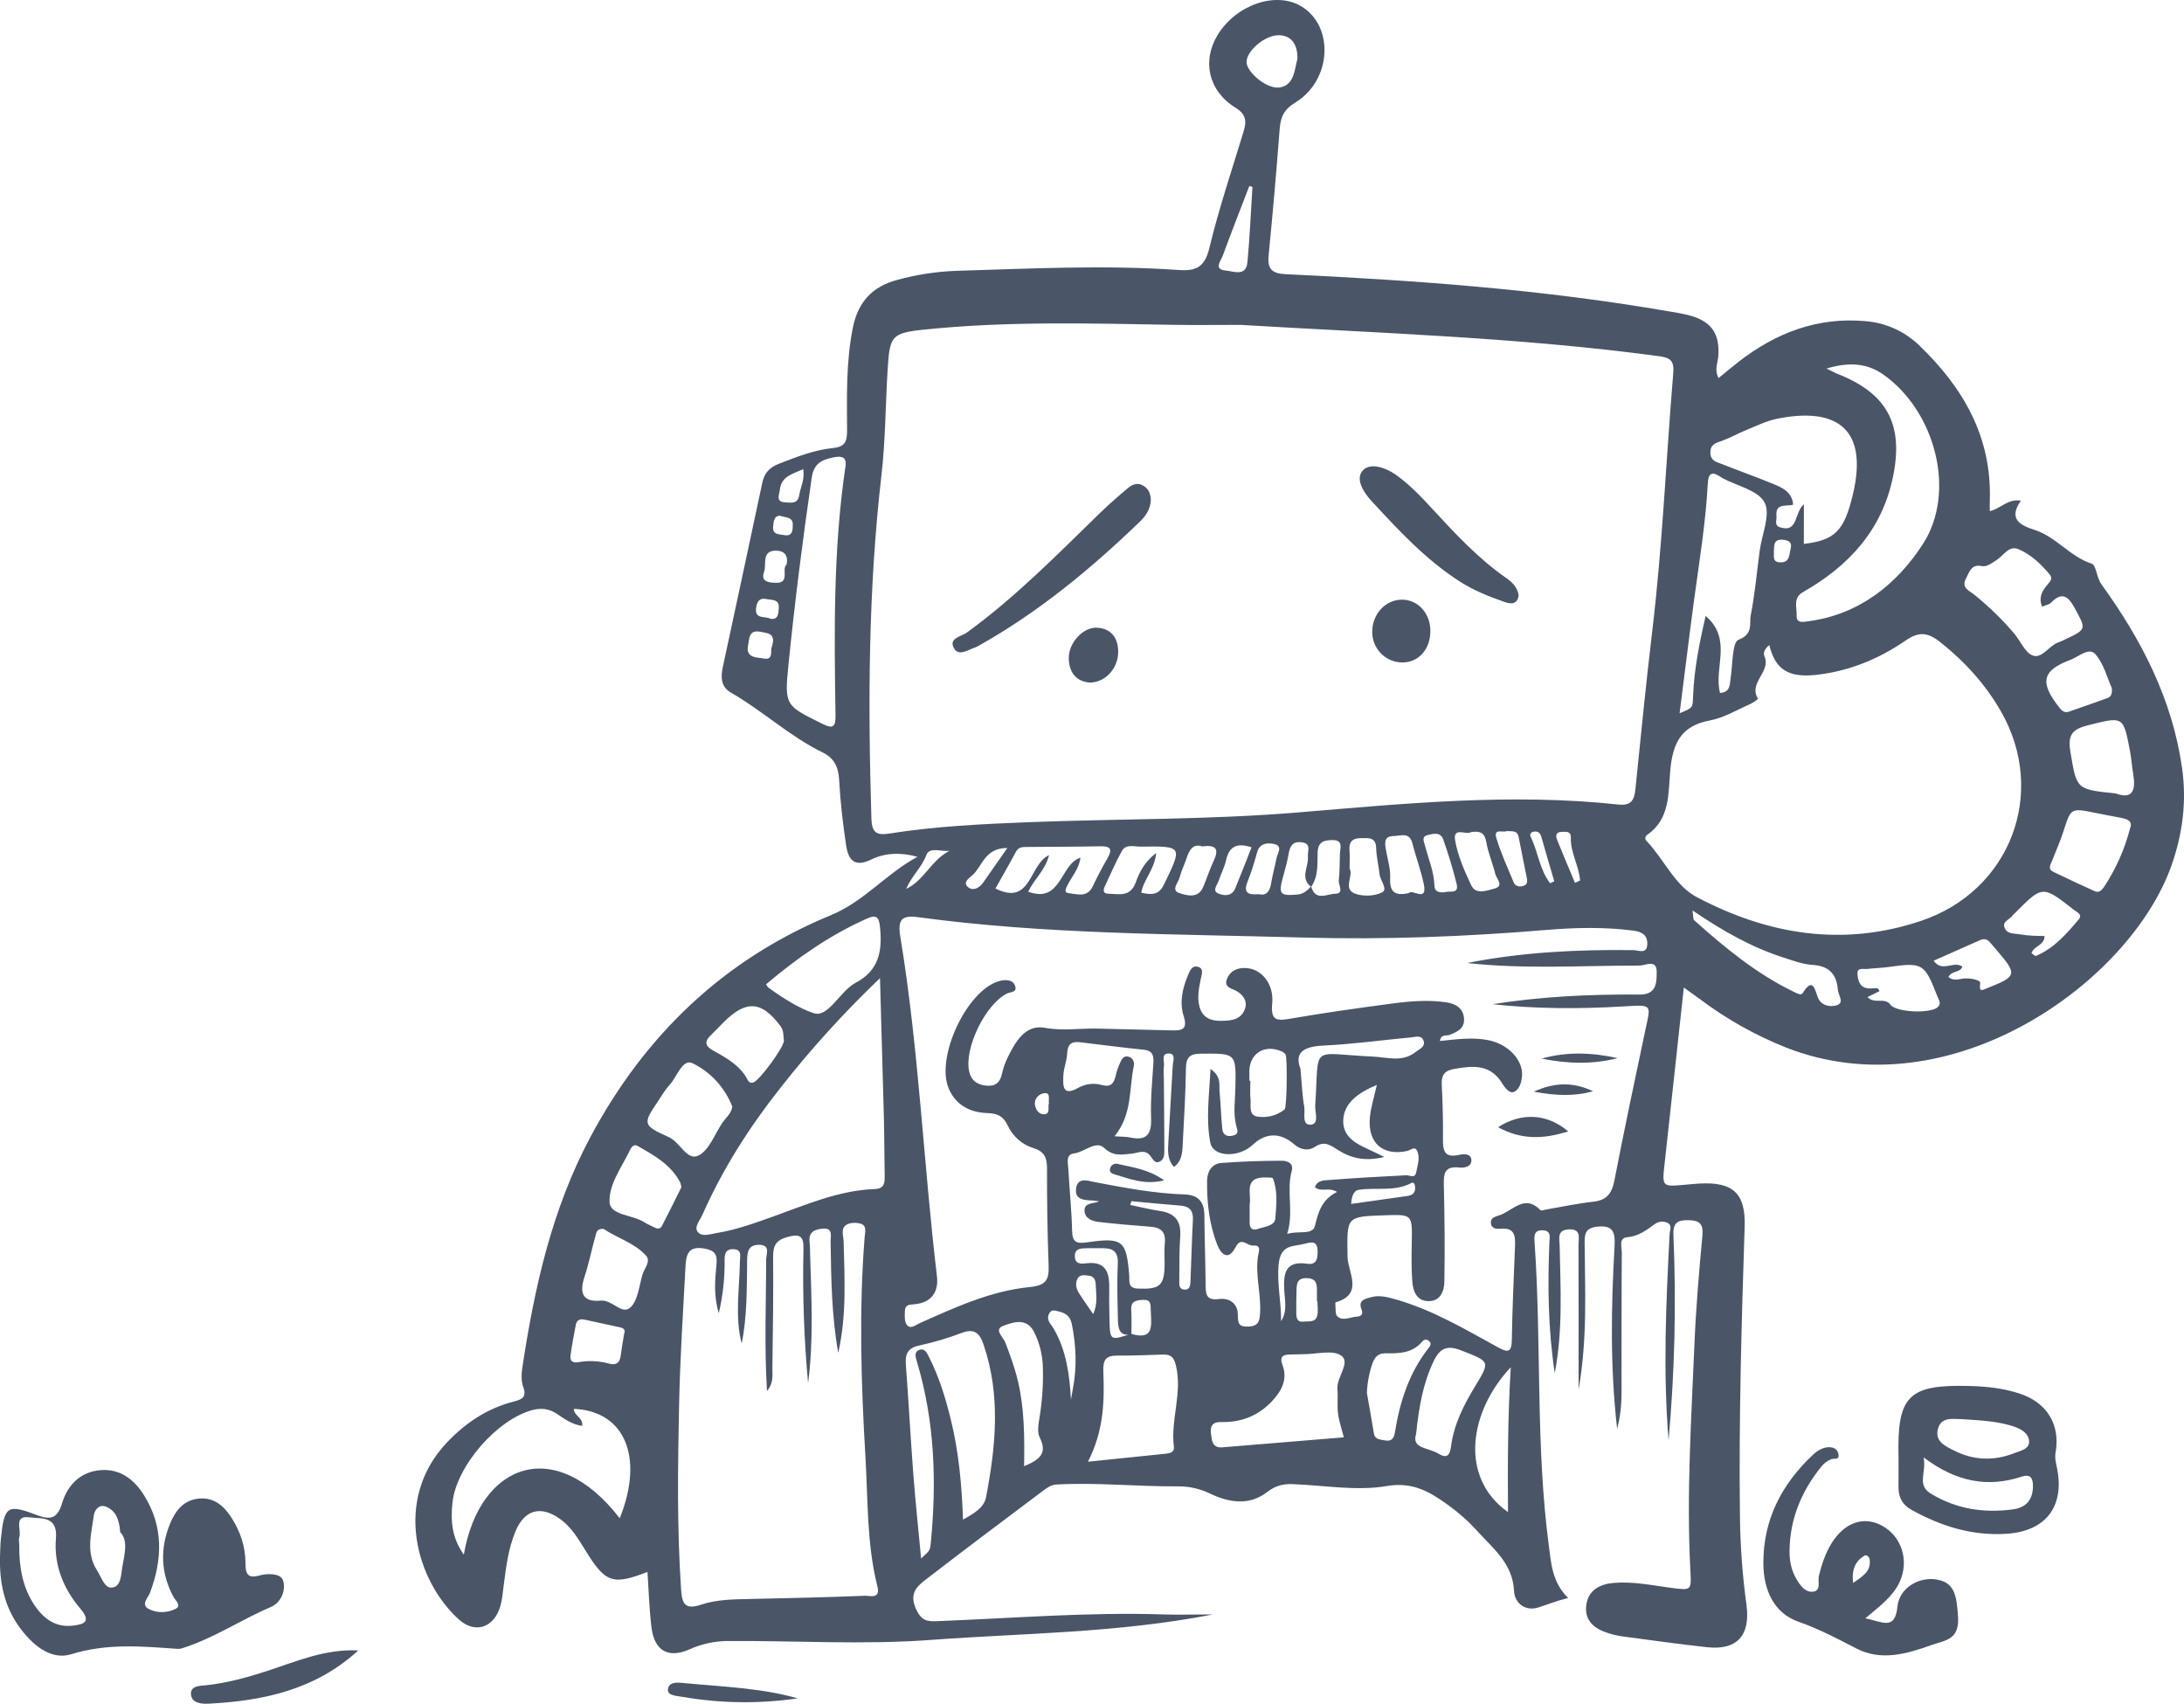 <svg width="209" height="163" viewBox="0 0 209 163" fill="none" xmlns="http://www.w3.org/2000/svg">
<g clip-path="url(#clip0_4663_350435)">
<path d="M87.798 81.969C86.205 81.53 84.691 81.587 83.39 82.224C81.727 83.037 81.174 82.224 80.969 80.861C80.658 78.805 80.418 76.733 80.305 74.66C80.233 73.409 79.876 72.547 78.704 71.978C75.557 70.437 72.98 67.999 69.955 66.266C68.954 65.693 68.967 64.758 69.182 63.759C70.449 57.892 71.707 52.023 72.956 46.153C73.147 45.253 73.652 44.715 74.505 44.383C76.212 43.713 77.925 43.043 79.75 42.858C80.844 42.746 81.064 42.236 81.061 41.249C81.049 37.921 80.951 34.594 81.628 31.293C82.129 28.852 83.516 27.405 85.84 26.784C87.66 26.283 89.531 25.991 91.415 25.915C98.54 25.701 105.665 25.332 112.787 25.83C114.452 25.946 115.285 25.572 115.727 23.742C116.631 19.988 117.868 16.326 118.991 12.631C119.293 11.636 119.309 10.97 118.214 10.29C115.622 8.681 115.018 5.796 116.53 3.334C118.291 0.469 122.03 -0.835 124.461 0.566C127.701 2.433 127.476 7.671 123.945 9.817C122.861 10.475 122.546 11.206 122.459 12.346C122.151 16.377 121.799 20.403 121.403 24.427C121.271 25.745 121.721 26.17 123.044 26.232C135.345 26.811 147.62 27.685 159.775 29.801C160.475 29.9 161.167 30.041 161.85 30.222C163.841 30.816 164.583 31.987 164.433 34.092C164.39 34.716 164.035 35.34 164.459 36.17C165.122 35.626 165.742 35.107 166.375 34.614C169.96 31.826 173.954 30.309 178.533 30.726C180.437 30.878 182.233 31.682 183.623 33.005C187.845 37.046 190.626 41.786 190.415 47.905C190.406 48.192 190.415 48.479 190.415 48.904C191.46 48.665 192.141 47.687 193.389 47.904C192.137 49.68 193.366 50.266 194.727 50.705C196.771 51.364 198.086 53.252 200.16 53.922C200.611 54.068 200.618 55.235 201.097 55.897C204.925 61.19 207.886 66.891 208.817 73.493C209.269 76.687 208.869 79.767 207.803 82.795C203.873 93.97 186.616 106.391 170.911 100.213C168.001 99.056 165.254 97.516 162.742 95.633C162.278 95.29 161.804 94.963 161.135 94.477C160.508 100.219 159.914 105.752 159.299 111.282C159.047 113.544 159.033 113.541 161.244 113.344C161.712 113.302 162.182 113.254 162.652 113.229C165.821 113.057 167.059 114.143 166.956 117.347C166.652 126.623 166.389 135.9 166.507 145.182C166.543 147.978 166.751 150.769 167.131 153.539C167.529 156.471 166.212 157.901 163.361 157.588C160.669 157.291 157.985 156.917 155.299 156.557C154.832 156.493 154.37 156.39 153.92 156.247C152.634 155.845 151.62 155.103 151.796 153.597C151.972 152.122 153.1 151.544 154.441 151.434C156.275 151.284 158.078 151.661 159.883 151.902C161.917 152.17 161.862 152.178 161.756 150.115C161.386 142.913 161.853 135.723 162.154 128.53C162.299 125.084 162.59 121.644 162.915 118.207C163.025 117.039 162.598 116.748 161.568 116.732C160.56 116.716 160.091 116.957 160.139 118.134C160.419 124.692 160.264 131.262 159.675 137.799C159.13 131.06 159.44 124.567 159.774 118.075C159.794 117.673 160.06 117.217 159.55 116.977C159.359 116.891 159.149 116.858 158.941 116.88C158.733 116.901 158.534 116.978 158.364 117.102C157.553 117.694 156.802 118.272 155.71 118.365C154.884 118.436 155.204 119.321 155.2 119.846C155.167 123.95 155.181 128.055 155.172 132.16C155.172 133.523 155.229 134.891 154.754 136.695C154.057 130.561 154.194 124.876 154.507 119.195C154.58 117.854 154.35 117.177 152.809 117.359C151.735 117.493 151.638 118.011 151.644 118.9C151.669 123.416 151.93 127.943 151.066 132.939C151.066 127.979 151.074 123.526 151.057 119.073C151.057 118.429 151.344 117.552 150.128 117.615C148.972 117.676 149.238 118.493 149.252 119.16C149.33 123.182 149.576 127.204 148.784 131.371C148.137 127.11 148.105 123.013 148.267 118.909C148.287 118.412 148.494 117.751 147.655 117.702C146.716 117.649 146.822 118.35 146.858 118.933C147.522 128.546 146.946 138.216 148.207 147.798C148.438 149.552 148.526 151.37 150.065 152.877C148.969 153.145 148.083 153.505 147.205 153.787C145.982 154.177 144.948 153.385 144.888 152.222C144.768 149.573 142.885 148.156 141.372 146.475C140.537 145.553 139.608 144.724 138.6 144C136.859 142.749 135.238 141.736 132.7 142.169C129.801 142.665 126.726 142.098 123.721 141.985C122.821 141.95 122.066 142.119 121.285 142.725C119.546 144.086 117.6 143.752 115.768 142.878C114.816 142.416 113.771 142.184 112.715 142.199C108.85 142.224 104.992 141.811 101.123 142.018C100.607 142.047 100.23 142.309 99.859 142.587C96.088 145.421 92.308 148.245 88.576 151.126C87.711 151.796 86.994 152.466 87.664 153.941C88.165 155.04 88.702 155.133 89.63 155.098C96.866 154.817 104.099 154.215 111.345 154.451C112.757 154.496 114.172 154.451 116.09 154.451C106.831 156.248 97.942 156.23 89.099 156.888C82.547 157.376 76.07 156.946 69.559 156.994C68.32 157.012 67.098 157.286 65.967 157.798C63.948 158.686 62.626 157.932 62.347 155.705C62.13 153.963 62.082 152.189 61.961 150.387C58.605 151.679 57.928 151.427 56.004 148.295C55.32 147.181 54.646 146.054 53.552 145.286C51.72 144 50.179 144.44 49.319 146.527C48.632 148.191 48.42 149.97 48.193 151.741C48.109 152.389 48.06 153.052 47.878 153.672C47.272 155.712 45.476 156.338 43.92 154.94C39.874 151.304 37.548 143.521 42.761 138.01C44.536 136.133 46.651 134.72 49.177 134.082C50.029 133.867 50.414 133.627 50.062 132.655C49.871 132.126 49.891 131.469 49.977 130.893C51.135 123.217 52.806 115.691 56.501 108.772C61.725 99.008 69.291 91.766 79.494 87.563C82.698 86.245 84.822 83.569 87.798 81.969ZM125.469 84.844C124.362 83.99 125.253 82.917 125.161 81.953C125.111 81.428 125.537 80.704 124.56 80.58C123.708 80.472 123.44 80.945 123.314 81.693C123.188 82.441 122.97 83.197 122.767 83.94C122.329 85.549 122.501 85.727 124.164 85.578C124.775 85.523 125.111 85.176 125.475 84.797C125.857 86.262 127.014 85.511 127.787 85.501C128.659 85.489 128.07 84.672 128.118 84.228C128.207 83.404 128.2 82.567 128.222 81.736C128.24 81.131 128.593 80.332 127.459 80.37C126.684 80.395 126.132 80.533 126.092 81.55C126.053 82.656 126.181 83.832 125.469 84.844ZM108.271 127.653C107.116 127.882 106.998 127.081 106.981 126.268C106.944 124.492 106.879 122.71 106.97 120.938C107.029 119.821 106.591 119.412 105.578 119.417C105.047 119.417 104.516 119.408 103.993 119.417C103.47 119.427 102.85 119.417 102.858 120.183C102.867 120.995 103.503 120.911 104.017 120.853C105.733 120.66 106.167 121.649 106.149 123.116C106.135 124.124 106.149 125.127 106.17 126.141C106.21 128.27 106.214 128.27 108.237 127.607C110.43 128.252 110.185 126.853 110.126 125.432C110.098 124.761 110.191 124.309 109.305 124.359C108.624 124.401 108.197 124.536 108.254 125.356C108.307 126.126 108.27 126.892 108.271 127.653ZM118.722 31.081C116.544 31.081 114.364 31.113 112.187 31.074C104.236 30.94 96.281 30.71 88.354 31.542C85.301 31.864 85.139 32.168 84.943 35.351C84.734 38.734 84.737 42.139 84.348 45.5C83.085 56.408 83.055 67.338 83.388 78.289C83.426 79.516 83.76 79.956 85.05 79.752C89.536 79.041 94.065 78.828 98.6 78.653C107.132 78.324 115.677 78.435 124.202 77.726C134.411 76.875 144.631 75.861 154.889 76.97C156.13 77.104 156.4 76.501 156.505 75.478C157.021 70.45 157.508 65.423 158.11 60.402C159.095 52.189 159.437 43.928 160.123 35.692C160.225 34.469 159.817 34.217 158.72 34.071C145.445 32.28 132.079 31.88 118.722 31.081ZM140.415 92.129C145.592 91.094 150.935 90.831 156.304 90.897C156.773 90.897 157.613 91.338 157.64 90.32C157.662 89.464 157.138 89.141 156.294 89.031C153.527 88.67 150.764 88.736 148.002 88.965C140.248 89.61 132.489 89.913 124.703 89.693C112.411 89.346 100.101 89.403 87.879 87.749C86.249 87.528 85.888 87.99 86.163 89.65C87.932 100.397 88.373 111.294 89.661 122.095C89.841 123.611 89.13 124.626 87.515 124.776C87.093 124.816 86.627 124.791 86.6 125.352C86.577 125.814 86.532 126.386 86.764 126.721C87.116 127.231 87.619 126.756 88.011 126.587C91.409 125.07 94.82 123.497 98.546 123.131C100.11 122.977 100.405 122.431 100.349 121.068C100.236 117.976 100.185 114.883 100.196 111.789C100.196 110.75 99.94 110.154 98.893 109.838C98.353 109.67 97.854 109.388 97.429 109.013C97.004 108.637 96.662 108.175 96.425 107.657C96.003 106.765 95.436 106.517 94.503 106.488C92.882 106.435 91.515 105.78 90.808 104.18C89.48 101.201 92.533 94.699 95.629 93.857C95.742 93.826 95.857 93.802 95.974 93.787C96.482 93.724 96.993 93.824 97.151 94.341C97.342 94.966 96.717 94.877 96.38 95.042C94.295 96.065 92.252 100.3 92.743 102.499C92.946 103.403 93.531 103.774 94.369 103.861C95.207 103.948 95.696 103.611 95.881 102.743C96.01 102.163 96.21 101.601 96.477 101.071C97.21 99.586 98.168 97.997 99.981 98.328C101.707 98.645 103.36 98.363 105.043 98.406C107.398 98.465 109.753 98.521 112.107 98.575C113.043 98.598 113.7 98.549 113.272 97.205C112.864 95.942 113.139 94.605 113.658 93.369C113.834 92.943 114.031 92.354 114.6 92.483C115.264 92.634 114.984 93.251 114.903 93.675C114.733 94.556 114.546 95.435 114.789 96.321C115.07 97.348 115.851 97.679 116.822 97.662C117.725 97.651 118.673 97.607 119.09 96.638C119.41 95.894 119.09 95.281 118.378 94.836C117.943 94.568 117.072 94.498 117.421 93.641C117.749 92.837 118.462 92.551 119.306 92.616C120.737 92.726 121.924 94.132 121.745 95.999C121.581 97.698 122.228 97.671 123.521 97.449C126.77 96.888 130.037 96.429 133.307 95.996C134.999 95.772 136.713 95.643 138.416 95.894C139.279 96.028 140.026 96.43 140.1 97.434C140.172 98.403 139.447 98.727 138.695 99.011C138.395 99.123 137.873 98.921 137.803 99.59C139.381 99.426 140.905 99.215 142.418 99.509C144.353 99.888 145.788 101.445 145.649 102.966C145.593 103.577 145.397 104.259 144.853 104.469C144.454 104.623 144.015 104.078 143.776 103.68C142.624 101.759 140.899 101.945 139.087 102.281C138.217 102.443 137.927 102.881 137.971 103.755C138.057 105.478 138.104 107.205 138.085 108.929C138.072 110.034 138.19 110.806 139.604 110.491C140.013 110.398 140.723 110.326 140.799 110.913C140.883 111.627 140.124 111.751 139.657 111.696C138.14 111.518 138.145 112.391 138.172 113.513C138.245 116.545 138.27 119.579 138.221 122.612C138.206 123.516 137.85 124.476 136.715 124.478C135.603 124.478 135.229 123.577 135.156 122.648C135.057 121.407 135.075 120.152 135.1 118.905C135.153 116.178 135.168 116.178 132.55 116.264C128.753 116.387 128.903 116.386 128.955 120.263C128.975 121.68 130.548 123.817 127.811 124.591C127.788 124.598 127.779 124.705 127.787 124.761C127.837 125.163 127.75 125.73 127.98 125.936C128.51 126.417 129.207 126.005 129.838 125.961C130.247 125.933 130.486 125.751 130.291 125.265C129.934 124.383 130.657 124.257 131.187 124.106C132.004 123.87 132.802 124.095 133.609 124.325C137.1 125.324 140.199 127.168 143.349 128.894C144.315 129.431 144.651 129.393 144.676 128.176C144.724 125.202 144.858 122.23 144.979 119.258C145.018 118.278 144.979 117.437 143.651 117.551C143.265 117.583 142.722 117.57 142.674 117.032C142.622 116.41 143.205 116.391 143.637 116.212C144.863 115.708 145.961 114.262 147.424 115.779C147.497 115.854 147.761 115.748 147.935 115.718C149.445 115.461 150.947 115.135 152.465 114.966C153.729 114.832 154.245 114.203 154.486 112.962C155.415 108.176 156.424 103.405 157.434 98.637C157.978 96.064 158.209 96.111 155.368 96.282C151.056 96.543 146.757 96.509 142.837 96.071C147.251 95.363 152.07 95.103 156.902 95.151C158.549 95.167 158.536 93.968 158.538 92.971C158.538 91.731 157.458 92.373 156.915 92.374C151.361 92.373 145.824 92.739 140.415 92.129ZM169.313 61.713C168.847 62.083 168.718 62.484 168.851 62.785C169.515 64.28 167.258 65.325 168.243 66.864C168.03 67.043 167.798 67.198 167.552 67.326C166.257 67.888 164.998 68.667 163.642 68.922C160.883 69.43 160.074 71.083 159.837 73.705C159.643 75.85 159.837 78.328 157.664 79.842C157.443 79.995 157.37 80.252 157.56 80.449C159.237 82.192 160.265 84.716 162.367 85.824C169.174 89.411 176.322 90.623 183.85 88.094C192.36 85.233 195.968 75.868 191.475 68.044C189.98 65.441 188.002 63.279 185.659 61.419C184.545 60.535 183.668 60.374 182.388 61.261C179.793 63.054 176.886 64.242 173.725 64.571C171.09 64.843 169.885 64.015 169.313 61.713ZM68.784 125.634C68.273 123.891 68.427 122.416 68.565 120.958C68.653 120.019 68.432 119.633 67.405 119.447C65.748 119.148 65.651 120.179 65.593 121.267C65.361 125.602 65.081 129.936 64.989 134.272C64.864 140.217 64.775 146.164 65.181 152.103C65.276 153.483 65.59 154.019 67.096 153.516C68.601 153.013 70.22 153.005 71.813 152.972C75.462 152.897 79.114 152.811 82.761 152.666C83.24 152.647 84.279 153.016 83.965 151.772C82.936 147.702 83.067 143.517 82.819 139.379C82.401 132.372 82.192 125.355 82.743 118.341C82.778 117.9 82.974 117.28 82.407 117.086C82 116.945 81.417 116.952 81.048 117.147C80.399 117.493 80.719 118.22 80.732 118.774C80.813 122.29 81.038 125.812 80.216 129.421C79.571 125.793 79.542 122.285 79.486 118.778C79.478 118.271 79.751 117.449 78.731 117.543C77.958 117.614 77.345 117.866 77.479 118.853C77.511 119.209 77.525 119.567 77.52 119.925C77.653 124.127 77.862 128.331 77.33 132.308C76.939 128.057 76.791 123.786 76.889 119.518C76.919 118.267 76.577 118.008 75.37 118.338C74.308 118.629 73.974 119.118 73.984 120.195C74.014 123.762 73.968 127.333 73.913 130.9C73.904 131.544 74.061 132.269 73.398 133.084C73.133 128.697 73.319 124.599 73.317 120.5C73.317 119.972 73.778 119.069 72.599 119.09C71.615 119.109 71.509 119.76 71.499 120.545C71.463 123.262 71.499 125.985 70.976 128.528C70.312 126.015 70.766 123.34 70.807 120.672C70.815 120.191 71.037 119.523 70.165 119.506C69.405 119.491 69.334 120.014 69.343 120.588C69.361 122.286 69.174 123.981 68.784 125.634ZM132.458 110.689C130.539 111.155 129.195 110.763 127.987 109.984C127.253 109.511 126.704 109.127 125.812 109.732C125.229 110.125 124.458 110.014 123.845 109.473C122.534 108.322 121.126 108.35 119.877 109.524C118.549 110.781 116.091 110.715 115.822 109.318C115.386 107.064 115.721 104.777 115.84 102.269C116.914 103.006 116.643 103.781 116.707 104.44C116.821 105.623 116.852 106.812 116.966 107.993C117.023 108.583 117.424 108.778 117.985 108.642C118.611 108.491 118.405 108.096 118.299 107.68C118 106.506 118.195 105.311 118.22 104.127C118.293 100.723 118.308 100.775 114.89 100.806C113.769 100.817 113.503 101.23 113.487 102.265C113.451 104.583 113.322 106.899 113.193 109.215C113.145 110.078 113.193 111.011 112.349 111.64C111.685 110.935 111.765 110.087 111.807 109.271C111.932 106.836 112.098 104.404 112.224 101.97C112.247 101.543 112.547 100.825 111.89 100.787C111.056 100.74 111.456 101.558 111.384 102.006C111.32 102.408 111.373 102.837 111.376 103.253C111.395 105.453 111.421 107.653 111.422 109.854C111.422 110.318 111.473 110.892 110.979 111.128C110.485 111.364 110.315 110.85 110.05 110.539C109.519 109.908 108.855 110.33 108.246 110.377C107.338 110.447 106.561 110.661 105.673 109.826C104.864 109.064 103.779 110.228 102.765 110.352C101.955 110.449 102.209 111.277 102.234 111.826C102.342 113.785 102.546 115.741 102.594 117.7C102.62 118.851 102.977 119.008 104.079 118.847C107.456 118.354 107.796 118.701 108.061 122.01C108.104 122.546 107.906 123.234 108.872 123.276C111.004 123.368 111.438 123.008 111.45 120.891C111.45 120.236 111.401 119.577 111.468 118.929C111.578 117.857 111.088 117.428 110.079 117.357C108.436 117.24 106.796 117.09 105.16 116.906C104.496 116.831 103.771 116.549 103.783 115.779C103.795 115.04 104.645 115.167 105.186 114.939C104.996 114.899 104.803 114.87 104.609 114.852C103.759 114.823 102.765 114.795 102.996 113.595C103.188 112.592 104.169 112.978 104.783 113.096C107.615 113.632 110.445 114.176 113.335 114.268C114.632 114.308 115.244 114.938 115.253 116.256C115.269 118.456 115.356 120.656 115.372 122.856C115.38 123.769 115.381 124.45 116.674 124.276C117.615 124.15 118.465 124.686 118.457 125.798C118.457 126.613 118.551 126.963 119.484 126.912C120.497 126.855 120.546 126.322 120.59 125.516C120.676 123.729 120.116 121.974 120.384 120.183C120.446 119.767 120.749 119.081 119.939 119.166C119.383 119.225 118.779 118.279 118.265 119.275C117.501 120.75 116.805 119.919 116.468 119.04C115.718 117.087 115.479 115.008 115.515 112.915C115.53 112.073 115.984 111.334 116.852 111.265C118.784 111.108 120.73 111.055 122.671 111.046C123.153 111.046 123.825 111.251 123.612 112.019C123.081 113.966 123.834 115.96 123.178 118.052C124.22 117.693 125.622 118.219 125.845 117.248C126.161 115.872 126.551 114.721 127.956 114.03C127.106 113.524 126.387 114.096 125.832 113.572C126.067 112.901 126.695 112.931 127.171 112.893C129.631 112.698 132.095 112.558 134.56 112.438C134.935 112.42 135.41 112.788 135.529 112.131C135.652 111.441 135.943 110.707 135.583 110.047C135.367 109.645 134.964 110.047 134.654 110.114C132.316 110.612 130.869 109.343 131.092 106.905C131.181 105.943 131.491 105.002 131.756 103.793C130.03 104.517 128.645 105.479 128.548 107.087C128.426 109.28 130.605 109.668 132.458 110.689ZM84.212 93.58C80.779 96.853 77.584 100.373 74.654 104.112C71.704 107.844 69.157 111.838 67.22 116.21C66.985 116.747 66.409 117.371 66.756 117.838C67.154 118.374 67.97 118.062 68.586 117.961C70.454 117.658 72.229 117.013 74.006 116.377C77.165 115.246 80.27 113.884 83.696 113.757C84.66 113.722 84.673 113.15 84.66 112.446C84.626 110.602 84.63 108.757 84.585 106.914C84.469 102.647 84.343 98.385 84.212 93.58ZM174.791 35.26C175.322 35.519 175.568 35.662 175.827 35.76C180.562 37.622 182.168 40.556 181.171 45.522C180.134 50.69 176.93 54.148 172.532 56.649C171.567 57.199 171.963 58.113 171.928 58.863C171.888 59.695 172.608 59.494 173.104 59.428C177.927 58.779 181.532 55.884 184.004 52.065C187.255 47.045 185.184 39.346 180.262 35.857C178.671 34.724 176.922 34.615 174.791 35.26ZM59.305 145.257C61.666 139.377 59.775 134.987 54.912 134.785C54.912 135.441 55.852 135.649 55.702 136.413C54.758 136.279 54.032 135.767 53.313 135.273C52.593 134.78 51.802 134.674 50.958 134.897C47.573 135.788 43.676 140.25 43.3 143.745C43.121 145.424 43.205 147.078 44.386 148.731C45.89 139.998 53.107 137.232 59.31 145.257H59.305ZM92.15 145.381C93.222 144.788 94.167 144.239 94.36 143.236C95.296 138.364 95.776 133.481 94.123 128.633C93.75 127.539 93.253 127.068 92.063 127.506C90.745 128.009 89.391 128.413 88.013 128.712C86.895 128.94 86.605 129.492 86.686 130.558C86.951 134.044 87.135 137.549 87.401 141.04C87.603 143.677 87.886 146.307 88.146 149.096C89.043 148.299 89.001 148.291 89.075 147.59C89.642 141.748 89.448 135.969 87.756 130.304C87.643 129.924 87.44 129.4 87.896 129.177C88.481 128.892 88.715 129.456 88.921 129.865C89.864 131.726 90.472 133.706 90.972 135.728C91.738 138.833 92.039 141.998 92.155 145.381H92.15ZM172.62 52.035C175.584 51.683 176.469 50.812 177.303 47.352C178.92 40.608 175.312 38.99 170.027 40.068C169.002 40.277 168.036 40.767 167.05 41.167C166.287 41.477 165.564 41.896 164.793 42.171C164.214 42.378 163.679 42.485 163.675 43.288C163.675 44.114 164.309 44.209 164.829 44.416C166.471 45.067 168.138 45.657 169.771 46.33C170.635 46.687 171.505 47.114 171.595 48.282C170.931 48.482 169.881 48.081 170.002 49.379C170.037 49.764 169.774 50.264 170.331 50.442C172.099 51.005 171.687 49.038 172.626 48.234L172.62 52.035ZM80.88 44.81C81.112 43.714 80.578 43.575 79.692 43.768C78.603 44.005 77.874 44.344 77.673 45.735C76.811 51.662 76.056 57.602 75.456 63.566C75.058 67.513 75.154 67.491 78.665 69.231C79.672 69.73 79.974 69.62 79.956 68.441C79.828 60.54 79.738 52.646 80.88 44.81ZM164.601 66.295C165.604 66.219 165.515 65.507 165.616 64.866C165.817 63.581 165.756 61.433 166.375 61.201C167.817 60.664 167.387 59.628 167.54 58.855C167.938 56.824 168.122 54.747 168.396 52.688C168.606 51.119 169.458 49.218 168.863 48.076C168.26 46.912 166.245 46.495 164.849 45.749C164.797 45.721 164.747 45.691 164.699 45.657C163.902 45.114 163.484 45.139 163.425 46.291C163.229 50.029 162.612 53.72 162.113 57.419C161.633 60.985 161.2 64.558 160.731 68.233C162.025 67.713 161.979 67.711 162.02 66.624C162.117 64.05 162.616 61.548 163.225 58.926C165.838 61.198 163.966 63.883 164.601 66.295ZM104.111 139.84L111.525 139.078C111.956 139.034 112.407 138.958 112.334 138.386C112.011 135.803 113.165 133.276 112.534 130.655C112.328 129.803 112.03 129.569 111.291 129.59C109.831 129.631 108.357 129.702 106.891 129.689C105.802 129.681 105.541 130.131 105.584 131.21C105.701 134.059 105.622 136.905 104.111 139.84ZM128.598 137.508C128.399 136.719 128.14 135.988 128.043 135.229C127.946 134.47 128.057 133.685 127.985 132.919C127.876 131.758 129.271 130.372 128.367 129.702C127.56 129.105 125.99 129.557 124.757 129.554C124.345 129.554 123.932 129.582 123.521 129.584C122.797 129.584 122.412 129.736 122.741 130.627C123.237 131.967 122.641 133.06 121.751 134.023C120.424 135.457 118.757 136.094 116.84 136.047C116.013 136.026 115.79 136.464 115.883 137.158C115.966 137.795 116.002 138.543 116.957 138.466C120.815 138.156 124.674 137.834 128.598 137.508ZM195.428 58.038C195.071 57.19 195.397 56.598 195.851 56.027C196.099 55.716 196.515 55.412 196.14 54.955C195.299 53.942 194.327 53.023 193.13 52.528C192.239 52.161 191.716 53.175 191.043 53.593C190.588 53.873 190.171 54.263 189.602 54.15C188.611 53.967 188.447 54.768 188.128 55.365C187.662 56.238 188.457 56.51 188.925 56.888C190.309 58.002 191.587 59.244 192.742 60.599C193.352 61.322 193.794 62.457 194.546 62.718C195.44 63.029 196.111 61.717 197.052 61.427C197.218 61.367 197.38 61.295 197.537 61.213C199.726 60.19 199.661 60.225 198.502 58.109C197.854 56.928 197.258 56.657 196.268 57.665C196.079 57.848 195.754 57.896 195.428 58.038ZM73.304 94.171C73.362 94.276 73.431 94.375 73.508 94.466C74.88 95.461 76.475 96.477 77.874 96.931C79.273 97.386 80.374 94.816 81.9 94.01C84.083 92.86 84.44 91.023 84.222 88.797C84.132 87.871 83.987 87.427 82.993 87.867C79.422 89.45 76.267 91.661 73.304 94.171ZM70.077 105.868C69.377 104.06 68.029 102.584 66.302 101.734C65.3 101.227 64.803 103.019 64.085 103.778C63.687 104.203 63.387 104.73 63.056 105.219C61.494 107.536 61.45 107.633 63.993 108.782C65.093 109.275 65.743 111.089 66.835 110.551C67.85 110.054 68.382 108.54 69.101 107.457C69.452 106.929 70.009 106.517 70.077 105.868ZM135.519 137.175C135.039 138.614 136.714 138.49 137.622 139.051C138.41 139.544 138.742 139.3 138.857 138.396C139.122 136.291 140.062 134.44 141.14 132.66C142.628 130.202 142.617 130.287 139.835 129.193C138.498 128.668 137.797 128.962 137.196 130.22C136.203 132.296 135.795 134.49 135.517 137.175H135.519ZM203.842 79.234C204.114 78.564 203.595 78.358 202.946 78.236C202.142 78.084 201.337 77.934 200.536 77.77C198.158 77.286 198.179 77.29 197.46 79.543C197.155 80.495 196.739 81.412 196.377 82.345C196.233 82.716 195.931 83.134 196.487 83.404C197.804 84.042 199.131 84.662 200.469 85.265C200.855 85.438 201.133 85.175 201.339 84.862C202.482 83.143 203.329 81.24 203.842 79.234ZM106.656 108.707C107.357 108.756 107.771 108.737 108.164 108.823C109.742 109.165 110.217 108.499 110.155 106.946C110.092 105.231 110.261 103.506 110.37 101.787C110.416 101.059 110.37 100.522 109.461 100.428C107.416 100.22 105.379 99.952 103.337 99.708C102.541 99.613 102.158 99.898 102.125 100.771C102.099 101.474 101.791 102.164 101.76 102.868C101.722 103.816 101.634 104.958 103.208 104.057C103.894 103.682 104.697 103.591 105.448 103.804C106.324 104.04 106.607 103.621 106.775 102.881C106.865 102.478 106.999 102.086 107.173 101.712C107.315 101.404 107.484 101.006 107.906 101.073C108.401 101.152 108.59 101.583 108.496 102.011C108.026 104.183 108.392 106.564 106.656 108.707ZM202.462 75.905C204.136 76.528 204.398 75.547 204.132 74.003C204.012 73.305 203.971 72.593 203.84 71.897C203.19 68.467 203.201 68.545 199.829 69.379C198.357 69.745 197.85 70.273 198.125 71.895C198.734 75.504 198.636 75.521 202.462 75.905ZM100.39 81.811C100.021 83.286 98.93 84.133 98.399 85.31C101.585 86.473 101.422 82.704 103.39 82.051C103.276 83.097 102.602 83.802 102.186 84.628C102.038 84.927 101.734 85.387 102.275 85.447C103.088 85.537 104.051 85.91 104.58 84.777C105.006 83.865 105.484 82.976 105.987 82.103C106.461 81.28 106.311 80.942 105.323 80.963C102.971 81.009 100.617 81.007 98.265 81.028C97.856 81.028 97.469 81.028 97.218 81.492C96.59 82.672 95.918 83.829 95.257 85.006C98.739 86.715 98.442 82.696 100.39 81.811ZM65.201 113.585C65.182 113.43 65.147 113.278 65.097 113.131C64.203 111.407 62.589 110.531 61.008 109.626C60.693 109.445 60.448 109.695 60.315 109.972C59.525 111.625 58.247 113.288 58.333 115.017C58.397 116.271 60.529 116.209 61.64 116.921C61.934 117.111 62.266 117.241 62.578 117.405C62.861 117.554 63.17 117.622 63.339 117.296C63.991 116.044 64.609 114.774 65.201 113.591V113.585ZM75.018 99.55C74.942 99.091 75.026 98.623 74.707 98.193C72.926 95.78 71.447 95.639 69.316 97.73C68.896 98.145 68.499 98.584 68.07 98.991C67.473 99.556 67.366 99.999 68.203 100.476C69.48 101.201 70.808 101.892 71.536 103.291C71.65 103.511 71.801 103.649 72.089 103.56C72.664 103.396 75.034 100.174 75.018 99.555V99.55ZM57.761 117.563C57.059 117.516 57.046 118.016 56.945 118.384C56.597 119.636 56.343 120.919 55.936 122.15C55.425 123.694 55.741 124.599 57.506 124.429C58.589 124.321 59.533 125.862 60.35 125.064C61.061 124.371 61.161 123.02 61.48 121.944C61.66 121.345 62.314 120.665 61.824 120.125C60.701 118.89 59.039 118.44 57.761 117.568V117.563ZM144.31 144.645C144.278 140.069 144.283 135.65 144.575 130.805C140.606 135.007 139.601 141.337 144.307 144.66L144.31 144.645ZM161.964 87.091C162.056 87.716 162.019 87.947 162.112 88.029C165.069 90.666 168.11 93.185 171.709 94.91C171.975 95.034 172.353 95.266 172.517 95.001C173.402 93.581 173.623 94.421 173.935 95.353C174.214 96.187 175.052 96.351 175.683 96.197C176.582 95.977 175.92 95.238 175.881 94.722C175.768 93.201 175.032 92.401 173.44 92.309C172.52 92.255 171.607 91.906 170.712 91.62C167.668 90.656 164.906 89.09 161.964 87.099V87.091ZM98.002 140.271C99.511 139.644 100.259 139.027 99.496 137.52C99.23 137.008 99.384 136.231 99.481 135.595C99.738 134.017 99.845 132.417 99.798 130.818C99.773 129.629 99.481 128.461 98.943 127.402C98.219 126.017 96.918 126.504 95.998 126.846C95.078 127.188 96.012 127.928 96.206 128.435C96.668 129.652 97.114 130.865 97.414 132.139C98.027 134.747 98.049 137.402 98.002 140.271ZM130.807 133.264C131.03 134.544 131.264 135.822 131.471 137.105C131.576 137.76 132.092 137.703 132.533 137.801C133.146 137.935 133.395 137.602 133.482 137.061C133.953 134.094 134.857 131.305 136.745 128.917C136.901 128.719 136.989 128.515 136.764 128.303C136.724 128.259 136.676 128.224 136.621 128.2C136.567 128.176 136.508 128.164 136.449 128.164C136.39 128.164 136.331 128.176 136.277 128.2C136.223 128.224 136.174 128.259 136.134 128.303C135.197 129.467 133.903 129.49 132.599 129.468C131.887 129.456 131.537 129.84 131.329 130.462C131.019 131.365 130.843 132.309 130.807 133.264ZM178.703 95.395C179.425 96.1 180.343 95.373 180.908 96.118C181.491 96.886 184.873 96.99 185.471 96.316C185.783 95.965 185.537 95.668 185.411 95.348C184.151 92.13 184.02 92.051 180.645 92.522C180.006 92.61 179.355 92.614 178.714 92.696C178.352 92.743 177.722 92.526 177.752 93.128C177.779 93.664 177.892 94.367 178.609 94.531C178.942 94.608 179.31 94.531 179.66 94.546C179.72 94.546 179.773 94.68 179.871 94.814L178.703 95.395ZM202.094 65.833C201.674 64.908 201.345 63.554 200.54 62.605C199.916 61.873 198.933 62.824 198.159 63.114C195.382 64.154 195.155 65.293 197.115 67.749C197.38 68.072 197.629 68.21 198.008 68.077C199.227 67.653 200.447 67.23 201.659 66.789C201.944 66.687 202.158 66.484 202.094 65.834V65.833ZM124.449 102.256C124.588 103.762 124.62 104.837 124.81 105.876C124.922 106.494 124.535 107.67 125.451 107.596C126.27 107.529 125.816 106.39 125.861 105.745C126.271 99.794 125.237 100.807 131.392 101.082C132.749 101.144 134.199 101.665 135.474 100.638C135.838 100.346 136.403 100.168 136.239 99.599C136.057 98.98 135.458 99.208 135.023 99.248C132.217 99.507 129.418 99.901 126.607 100.03C124.707 100.125 123.858 100.719 124.449 102.256ZM194.404 91.185C194.565 91.288 194.751 91.49 194.837 91.453C196.563 90.721 197.757 89.346 198.927 87.96C199.325 87.49 198.748 87.266 198.444 87.029C195.463 84.696 195.462 84.698 192.847 87.331C192.757 87.406 192.674 87.49 192.6 87.581C192.335 87.984 191.538 88.138 191.853 88.804C192.13 89.394 192.745 89.285 193.325 89.39C194.107 89.532 194.882 89.535 195.657 89.547C195.652 90.45 194.638 90.476 194.409 91.185H194.404ZM110.643 81.602C110.493 83.183 109.439 84.133 109.215 85.403C110.213 85.621 110.89 85.641 111.38 84.633C113.175 80.938 113.208 80.946 109.134 80.996C108.521 81.003 107.747 80.712 107.357 81.417C106.758 82.499 106.269 83.644 105.74 84.769C105.567 85.133 105.521 85.493 106.065 85.502C107.075 85.519 108.16 85.861 108.683 84.423C109.038 83.448 109.512 82.461 110.647 81.602H110.643ZM119.556 103.389H119.655C119.655 103.979 119.607 104.576 119.668 105.16C119.73 105.745 119.46 106.657 120.288 106.815C120.752 106.896 121.227 106.877 121.683 106.761C122.138 106.644 122.565 106.432 122.934 106.138C123.157 105.966 123.209 101.125 123.018 100.87C122.912 100.738 122.775 100.636 122.619 100.571C120.926 99.859 119.477 100.861 119.557 102.679C119.568 102.915 119.56 103.152 119.56 103.389H119.556ZM186.458 93.468C187.026 93.932 187.54 93.617 188.038 93.602C188.605 93.58 189.544 93.754 189.498 94.054C189.373 94.971 189.682 94.725 190.187 94.528C193.013 93.411 193.065 93.228 191.116 90.949C190.885 90.681 190.654 90.413 190.426 90.145C190.16 89.83 189.842 89.784 189.479 89.944L185.043 91.909C185.848 93.081 186.988 91.868 187.791 92.48C187.565 93.09 186.787 92.825 186.458 93.468ZM124.157 5.658C124.198 4.164 123.507 3.36 122.343 3.369C121.054 3.38 119.341 4.804 119.29 5.902C119.249 6.872 121.272 8.619 122.541 8.355C123.896 8.075 123.874 6.603 124.157 5.658ZM59.734 127.563C59.734 127.571 59.981 127.117 59.335 126.983C58.19 126.744 57.048 126.484 55.904 126.243C55.506 126.159 55.187 126.294 55.108 126.717C54.915 127.703 54.732 128.691 54.593 129.684C54.514 130.242 54.858 130.412 55.357 130.316C56.343 130.143 57.353 130.193 58.317 130.463C58.981 130.633 59.312 130.369 59.398 129.7C59.468 129.114 59.574 128.532 59.734 127.563ZM140.745 79.61C140.379 79.922 139.029 79.065 139.244 80.361C139.491 81.846 140.132 83.295 140.781 84.675C141.241 85.653 142.275 85.192 142.986 85.017C143.987 84.769 143.206 84.078 143.094 83.606C142.843 82.578 142.409 81.595 142.229 80.552C142.081 79.692 141.677 79.464 140.745 79.61ZM134.837 85.434C135.103 85.006 136.604 86.372 136.26 84.621C135.995 83.299 135.498 82.028 135.173 80.716C134.883 79.549 134.039 79.972 133.34 79.985C132.454 80.002 132.51 80.607 132.615 81.232C132.772 82.16 133.074 83.097 133.033 84.016C132.975 85.325 133.459 85.749 134.837 85.434ZM129.15 83.067C129.549 83.806 128.464 85.046 129.681 85.495C130.446 85.777 131.54 85.738 132.254 85.376C132.851 85.073 132.079 84.249 132.016 83.633C131.931 82.806 131.718 81.987 131.695 81.159C131.664 80.041 130.962 80.188 130.235 80.183C129.387 80.183 129.077 80.558 129.142 81.382C129.185 81.916 129.15 82.452 129.15 83.067ZM119.858 17.886L119.554 17.795C118.702 20.018 117.829 22.234 117.01 24.469C116.829 24.961 116.091 25.775 117.312 25.885C118.056 25.952 119.245 26.501 119.378 25.056C119.601 22.671 119.7 20.276 119.854 17.886H119.858ZM108.27 114.915L108.166 115.279C109.119 115.474 110.066 115.713 111.026 115.856C112.438 116.067 113.046 116.816 112.942 118.278C112.842 119.692 112.869 121.116 112.853 122.536C112.853 122.878 112.81 123.305 113.281 123.368C113.877 123.447 113.907 122.966 113.925 122.554C114.007 120.605 114.057 118.653 114.156 116.705C114.199 115.823 113.841 115.405 112.961 115.339C111.396 115.221 109.831 115.059 108.266 114.915H108.27ZM115.053 80.977C114.184 80.675 113.809 81.298 113.544 82.121C113.343 82.74 113.037 83.327 112.88 83.956C112.747 84.451 112.026 85.179 112.864 85.443C113.585 85.67 114.659 86.006 115.149 84.838C115.494 84.019 115.762 83.165 116.143 82.365C116.645 81.296 116.453 80.781 115.053 80.977ZM119.586 115.233V116.984C119.586 117.52 119.864 117.755 120.357 117.575C120.992 117.343 121.985 117.32 122.045 116.549C122.143 115.291 122.291 113.973 121.818 112.735C121.779 112.635 121.388 112.657 121.154 112.648C118.926 112.561 119.795 114.3 119.586 115.234V115.233ZM138.31 85.353C138.708 85.195 139.648 85.585 139.39 84.549C139.038 83.12 138.602 81.708 138.117 80.318C137.852 79.572 137.148 79.752 136.601 79.893C135.996 80.047 136.276 80.535 136.372 80.914C136.691 82.169 137.225 83.372 137.266 84.694C137.286 85.364 137.741 85.401 138.31 85.355V85.353ZM122.593 126.402C123.201 125.446 122.958 124.455 122.901 123.493C122.807 121.884 122.949 120.584 125.086 120.903C126.023 121.037 126.097 120.387 126.089 119.667C126.08 118.721 125.525 118.809 124.895 118.98C123.761 119.291 122.52 118.971 122.349 121.065C122.203 122.91 122.625 124.624 122.593 126.402ZM102.486 133.91C102.547 133.561 102.603 133.211 102.669 132.863C103.068 130.797 102.983 128.743 102.572 126.684C102.421 125.921 101.976 125.611 101.28 125.456C100.909 125.371 100.616 125.245 100.396 125.676C100.078 126.299 100.584 126.676 100.832 127.107C102.056 129.23 102.359 131.56 102.486 133.909V133.91ZM120.453 85.544C121.182 85.723 121.515 85.289 121.638 84.518C121.771 83.713 122.002 82.909 122.157 82.105C122.254 81.603 122.84 80.898 121.832 80.727C121.204 80.621 120.542 80.694 120.304 81.531C120.039 82.491 119.745 83.452 119.375 84.379C118.957 85.456 119.483 85.624 120.453 85.544ZM144.197 79.51C143.841 79.685 142.903 79.213 143.191 80.165C143.631 81.623 144.272 83.022 144.862 84.431C145.018 84.806 145.406 84.856 145.768 84.754C146.237 84.62 146.155 84.23 146.09 83.891C145.844 82.62 145.571 81.355 145.329 80.084C145.196 79.388 144.663 79.564 144.197 79.502V79.51ZM119.772 81.066C118.417 80.618 117.634 80.924 117.334 82.284C117.184 82.965 116.838 83.6 116.619 84.267C116.487 84.669 115.969 85.206 116.578 85.474C117.122 85.71 117.882 85.785 118.215 84.974C118.745 83.676 119.248 82.379 119.772 81.059V81.066ZM126.071 124.484H126.024C126.024 124.189 126.024 123.894 126.024 123.599C126.032 122.928 126.048 122.32 125.079 122.28C124.11 122.239 124.082 122.847 124.069 123.522C124.056 124.226 124.04 124.931 124.049 125.635C124.056 126.067 124.126 126.509 124.713 126.44C125.204 126.379 125.865 126.556 126.048 125.893C126.169 125.446 126.071 124.952 126.071 124.477V124.484ZM129.304 115.179C131.135 114.919 132.915 114.664 134.696 114.416C135.172 114.349 135.446 114.105 135.426 113.604C135.418 113.371 135.331 113.034 135.051 113.182C133.458 114.028 131.718 113.575 130.062 113.823C129.511 113.898 129.345 114.481 129.304 115.173V115.179ZM75.265 54.029C75.502 52.981 74.878 52.663 74.211 52.681C72.843 52.717 73.38 54.004 73.117 54.716C72.743 55.733 73.734 55.742 74.276 55.756C75.635 55.786 74.76 54.418 75.265 54.029ZM73.862 61.895C74.277 60.563 73.491 60.59 72.782 60.445C71.629 60.21 71.72 61.115 71.588 61.746C71.333 62.997 72.48 62.874 73.07 62.997C74.09 63.205 73.681 62.145 73.855 61.89L73.862 61.895ZM96.4 81.127C94.227 81.115 94.011 82.889 93.051 83.736C92.771 83.983 92.112 84.396 92.603 84.841C93.095 85.286 93.701 84.975 94.085 84.439C94.787 83.448 95.477 82.452 96.4 81.127ZM76.858 44.883C75.87 45.346 74.768 45.536 74.623 46.873C74.572 47.356 74.205 47.998 75.108 48.057C75.671 48.093 76.343 48.243 76.481 47.38C76.604 46.586 77.045 45.839 76.858 44.883ZM104.613 125.717C105.051 124.738 104.903 123.921 104.869 123.12C104.849 122.666 104.848 122.132 104.222 122.048C103.824 121.994 103.358 121.895 103.123 122.316C102.888 122.737 102.961 123.242 103.219 123.656C103.616 124.295 104.058 124.903 104.613 125.717ZM150.721 84.463L151.208 84.232C151.099 82.826 150.279 81.566 150.322 80.123C150.343 79.478 149.821 79.579 149.429 79.587C148.918 79.587 148.848 79.95 148.997 80.32C149.553 81.707 150.144 83.082 150.721 84.463ZM90.876 81.391C90.138 81.516 88.96 80.976 88.657 81.784C88.196 83.016 87.205 83.833 86.727 85.038C88.431 84.236 89.144 82.258 90.876 81.391ZM148.346 84.504L148.737 84.308C148.326 82.906 147.906 81.509 147.513 80.103C147.397 79.693 147.19 79.49 146.767 79.567C146.465 79.619 146.368 79.847 146.488 80.087C147.198 81.513 147.331 83.222 148.346 84.504ZM73.745 59.2C74.496 59.308 74.483 58.664 74.525 58.194C74.608 57.298 73.862 57.419 73.331 57.309C72.606 57.159 72.401 57.671 72.35 58.217C72.247 59.278 73.195 58.907 73.746 59.2H73.745ZM169.751 52.796C169.788 53.224 169.59 53.768 170.338 53.798C171.303 53.838 171.209 53.056 171.359 52.484C171.526 51.843 171.128 51.679 170.597 51.639C169.673 51.559 169.798 52.234 169.751 52.796ZM74.626 49.337C74.043 49.376 74.042 49.881 73.989 50.343C73.895 51.178 74.552 51.097 75.038 51.19C75.88 51.349 75.859 50.667 75.866 50.18C75.875 49.426 75.172 49.538 74.626 49.337ZM100.378 105.549C100.315 105.17 100.556 104.544 99.98 104.58C99.518 104.609 98.99 105.004 99.035 105.632C99.071 106.123 99.405 106.603 99.874 106.604C100.564 106.608 100.247 105.926 100.374 105.553L100.378 105.549Z" fill="#4A5568"/>
<path d="M-0.001 148.965C0.027 148.37 0.026 147.774 0.087 147.182C0.409 144.099 0.696 143.872 3.472 144.925C4.761 145.413 5.479 145.359 5.938 143.82C6.461 142.077 7.688 140.807 9.607 140.648C11.527 140.488 12.875 141.576 13.822 143.113C15.653 146.078 15.547 149.191 14.359 152.364C14.179 152.848 13.462 153.494 14.201 153.909C14.969 154.339 15.973 154.323 16.771 153.935C17.427 153.618 16.793 153.131 16.6 152.773C15.364 150.47 15.304 148.118 16.291 145.725C16.822 144.446 17.643 143.465 19.119 143.361C20.52 143.264 21.442 144.095 22.146 145.187C22.997 146.509 23.492 147.971 23.491 149.559C23.491 150.498 23.667 151.053 24.798 150.73C25.607 150.499 26.826 150.522 27.065 151.147C27.415 152.06 26.913 153.317 25.945 153.729C23.047 154.961 20.412 156.764 17.386 157.7C17.273 157.737 17.155 157.753 17.037 157.747C13.609 157.507 10.254 157.188 6.802 158.262C4.831 158.874 3.016 157.306 1.783 155.56C0.389 153.589 -0.053 151.344 -0.001 148.965ZM1.84 147.787C1.819 149.846 2.135 151.828 3.3 153.567C4.178 154.868 5.327 155.726 6.997 155.521C8.096 155.387 8.723 155.119 7.702 153.913C6.068 151.999 5.14 149.714 5.353 147.186C5.538 144.988 3.908 145.309 2.82 145.162C1.248 144.955 2.088 146.382 1.842 147.074C1.777 147.29 1.84 147.551 1.844 147.787H1.84ZM11.501 146.58C11.411 145.226 10.993 144.482 10.125 144.135C9.497 143.884 9.051 144.449 8.983 144.95C8.744 146.724 8.187 148.54 9.291 150.244C9.701 150.879 9.995 151.961 10.718 151.881C11.625 151.784 11.57 150.616 11.714 149.858C11.946 148.625 12.258 147.341 11.505 146.582L11.501 146.58Z" fill="#4A5568"/>
<path d="M178.503 154.826C180.08 155.119 181.344 156.061 181.579 153.69C181.758 151.898 183.681 150.786 185.421 151.128C187.014 151.443 187.247 152.576 187.377 154.692C187.51 156.912 186.141 156.913 184.823 157.384C182.441 158.236 180.008 158.939 177.627 157.7C175.821 156.762 174.064 155.839 172.118 155.153C169.705 154.308 168.76 152.051 168.746 149.57C168.725 145.403 170.493 141.994 173.477 139.193C173.906 138.791 174.413 138.459 175.042 138.451C175.515 138.451 175.877 138.696 175.938 139.147C176.017 139.707 175.533 139.495 175.237 139.6C174.86 139.752 174.529 140.002 174.279 140.325C172.405 142.655 171.292 145.285 171.251 148.332C171.239 149.298 171.412 150.231 171.915 151.072C172.284 151.698 172.779 152.384 173.53 152.27C174.304 152.154 173.929 151.282 174.061 150.755C174.339 149.652 174.681 148.585 175.289 147.618C176.529 145.646 178.342 145.016 180.087 145.952C181.989 146.975 182.719 149.304 181.792 151.336C181.15 152.738 179.937 153.604 178.503 154.826ZM177.335 151.441C178.243 150.794 179.083 150.343 178.916 149.18C178.881 148.932 178.613 148.706 178.415 148.829C177.558 149.352 177.178 150.156 177.335 151.441Z" fill="#4A5568"/>
<path d="M181.681 139.402C181.537 133.522 182.626 132.437 188.491 132.595C190.146 132.64 191.784 132.817 193.353 133.351C195.922 134.227 197.173 136.33 196.711 138.96C196.612 139.52 196.766 140.009 196.865 140.531C197.57 144.188 195.714 146.5 192.015 146.736C188.722 146.946 185.749 146.014 182.913 144.44C182.042 143.958 181.668 143.234 181.678 142.254C181.689 141.308 181.681 140.353 181.681 139.402ZM184.085 139.434C184.372 140.909 183.385 142.053 184.782 142.9C187.214 144.375 189.826 144.762 192.591 144.408C193.897 144.242 194.564 143.47 194.545 142.111C194.534 141.35 194.266 141.008 193.459 141.272C190.206 142.339 187.203 141.775 184.085 139.431V139.434ZM188.2 135.797C188.025 135.786 187.848 135.77 187.669 135.766C186.794 135.751 185.761 135.557 185.456 136.694C185.132 137.9 186.154 138.346 186.979 138.765C188.862 139.726 190.828 139.789 192.781 139.012C193.352 138.785 194.22 138.657 194.175 137.867C194.131 137.107 193.378 136.694 192.714 136.471C191.25 135.989 189.718 135.896 188.193 135.797H188.2Z" fill="#4A5568"/>
<path d="M34.282 157.896C30.167 161.666 25.195 162.722 19.953 162.99C19.269 163.025 18.324 162.942 18.276 162.08C18.23 161.247 19.16 161.287 19.769 161.222C21.824 160.997 23.799 160.441 25.752 159.798C28.477 158.902 31.139 157.743 34.282 157.896Z" fill="#4A5568"/>
<path d="M76.332 162.481C72.675 163.015 68.957 162.967 65.315 162.338C64.761 162.238 63.868 162.228 63.917 161.631C63.983 160.845 64.894 160.961 65.51 161.022C69.196 161.372 72.914 161.496 76.332 162.481Z" fill="#4A5568"/>
<path d="M110.128 47.844C110.095 48.674 109.673 49.332 109.117 49.87C104.376 54.448 99.322 58.614 93.556 61.834C93.507 61.865 93.454 61.891 93.399 61.911C92.695 62.137 91.77 62.825 91.308 62.046C90.72 61.052 91.984 60.906 92.524 60.515C97.139 57.163 101.123 53.11 105.194 49.146C106.083 48.281 107.017 47.459 107.971 46.668C108.383 46.328 108.891 46.132 109.442 46.483C109.946 46.806 110.122 47.277 110.128 47.844Z" fill="#4A5568"/>
<path d="M145.329 56.958C145.214 57.8 144.63 57.815 144.027 57.605C142.529 57.087 141.052 56.505 139.705 55.641C136.45 53.554 133.839 50.737 131.239 47.922C130.497 47.117 129.646 45.805 130.442 44.979C131.133 44.256 132.557 44.711 133.537 45.394C134.897 46.346 136.027 47.556 137.146 48.769C139.308 51.112 141.477 53.44 144.107 55.275C144.69 55.678 145.213 56.164 145.329 56.958Z" fill="#4A5568"/>
<path d="M134.144 57.369C135.647 57.354 136.835 58.614 136.879 60.27C136.928 62.06 135.783 63.384 134.198 63.375C133.815 63.375 133.436 63.298 133.083 63.149C132.729 62.999 132.409 62.779 132.141 62.503C131.873 62.227 131.662 61.899 131.52 61.539C131.379 61.18 131.31 60.795 131.318 60.408C131.33 58.735 132.586 57.381 134.144 57.369Z" fill="#4A5568"/>
<path d="M104.252 65.301C103.004 65.18 102.303 64.356 102.277 62.984C102.249 61.484 103.672 59.965 104.999 60.053C106.327 60.142 106.971 60.992 107.005 62.283C107.049 63.889 105.796 65.314 104.252 65.301Z" fill="#4A5568"/>
<path d="M143.362 107.836C145.619 106.391 148.06 106.538 150.07 108.238C147.743 108.978 145.591 109.072 143.362 107.836Z" fill="#4A5568"/>
<path d="M147.532 101.274C149.948 100.59 152.371 100.692 154.8 101.231C152.388 101.849 149.968 101.772 147.532 101.274Z" fill="#4A5568"/>
<path d="M146.774 104.439C149.011 103.43 150.735 103.601 152.449 104.398C150.714 104.884 148.987 104.848 146.774 104.439Z" fill="#4A5568"/>
<path d="M111.41 112.922C109.508 113.395 108.092 112.761 106.65 112.349C106.351 112.265 106.105 112.092 106.252 111.718C106.304 111.576 106.408 111.46 106.542 111.393C106.676 111.325 106.83 111.312 106.974 111.355C108.38 111.688 109.853 111.833 111.41 112.922Z" fill="#4A5568"/>
</g>
<defs>
<clipPath id="clip0_4663_350435">
<rect width="209" height="163" fill="white"/>
</clipPath>
</defs>
</svg>
